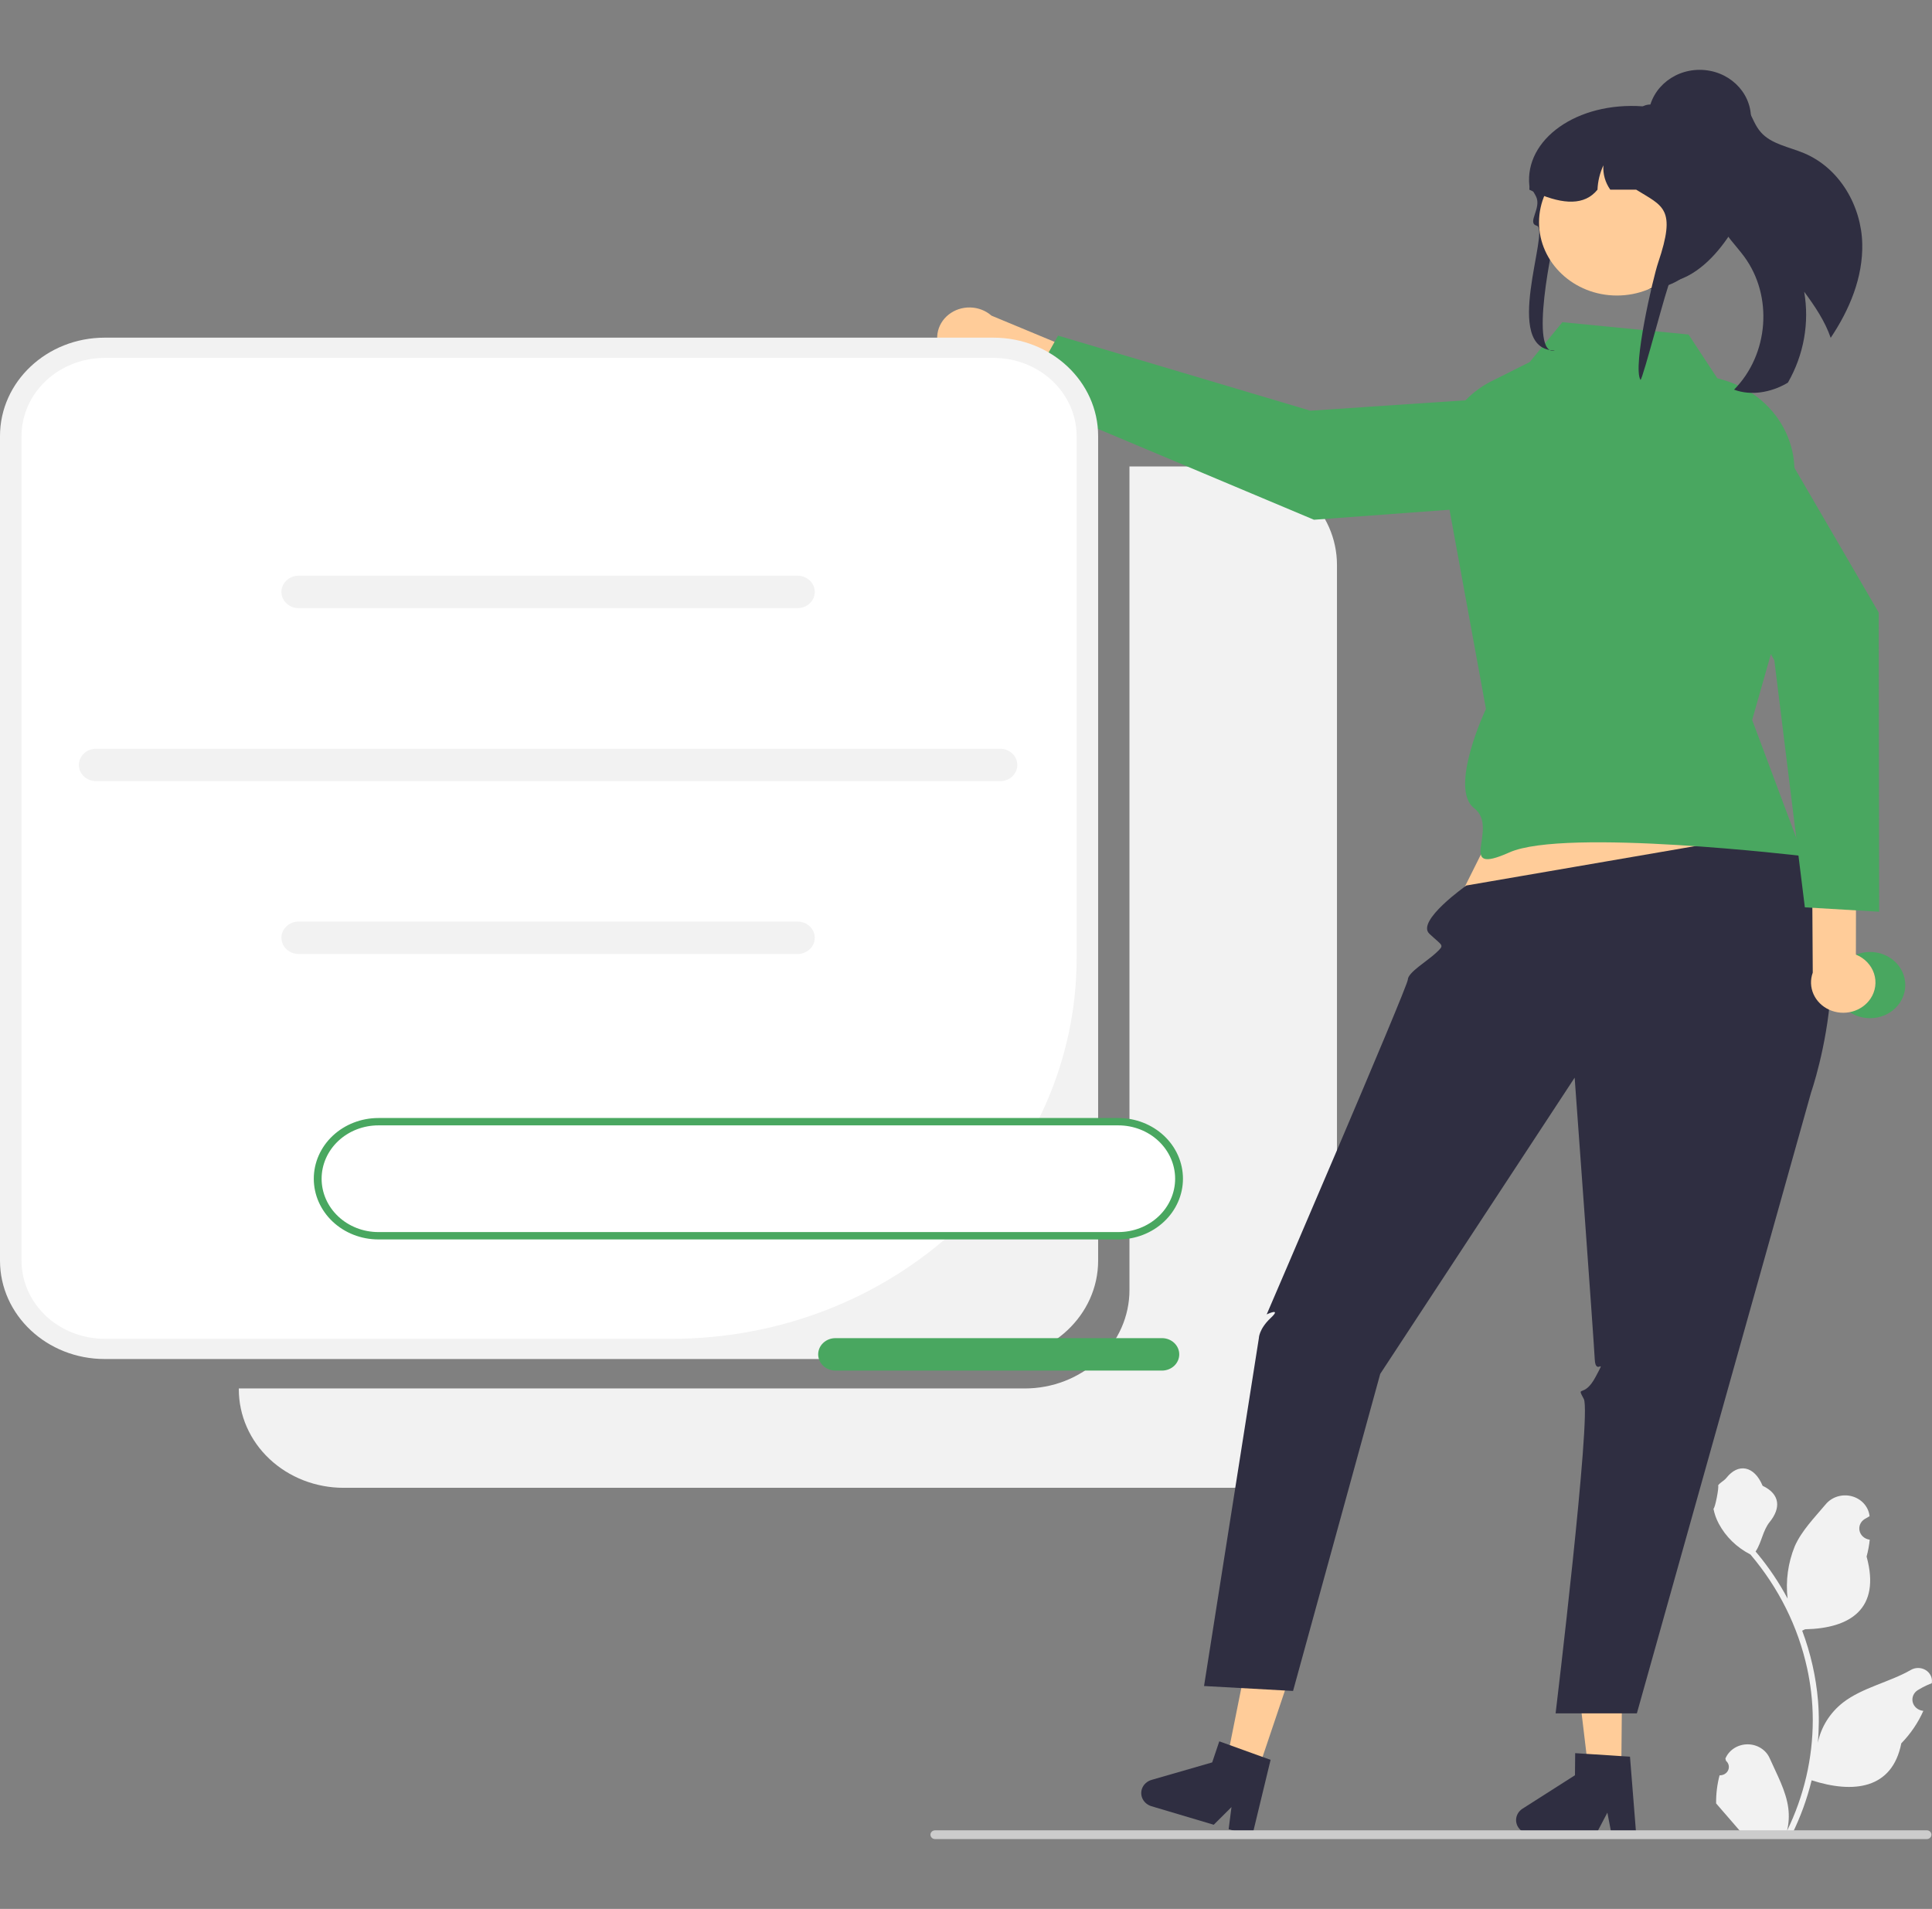 <svg width="332" height="328" viewBox="0 0 332 328" fill="none" xmlns="http://www.w3.org/2000/svg">
<rect x="0" y="0" width="332" height="328" fill="#808080" stroke="none"/>
<g clip-path="url(#clip0_2571_19903)">
<path d="M211.755 80.147H194.09V221.666C194.09 223.886 193.625 226.085 192.72 228.136C191.816 230.188 190.491 232.052 188.82 233.622C187.149 235.192 185.166 236.437 182.982 237.287C180.799 238.136 178.46 238.574 176.097 238.574H41.041V238.736C41.041 240.956 41.506 243.155 42.411 245.206C43.315 247.257 44.64 249.121 46.311 250.691C47.982 252.261 49.966 253.507 52.149 254.357C54.332 255.206 56.672 255.644 59.034 255.644H211.755C214.118 255.644 216.458 255.206 218.641 254.357C220.824 253.507 222.807 252.261 224.478 250.691C226.149 249.121 227.475 247.257 228.379 245.206C229.283 243.155 229.748 240.956 229.748 238.736V97.055C229.748 92.57 227.853 88.27 224.478 85.099C221.104 81.928 216.527 80.147 211.755 80.147Z" fill="#F2F2F2"/>
<path d="M295.495 305.043C295.808 305.056 296.118 304.979 296.382 304.822C296.647 304.664 296.853 304.434 296.974 304.163C297.095 303.892 297.124 303.592 297.057 303.304C296.991 303.017 296.832 302.756 296.602 302.556L296.497 302.165C296.511 302.134 296.525 302.103 296.539 302.071C296.854 301.372 297.382 300.776 298.056 300.358C298.731 299.94 299.522 299.718 300.33 299.721C301.138 299.724 301.927 299.951 302.598 300.374C303.269 300.797 303.793 301.396 304.102 302.098C305.339 304.897 306.914 307.702 307.302 310.662C307.473 311.97 307.4 313.297 307.089 314.582C309.994 308.626 311.503 302.154 311.513 295.602C311.513 293.958 311.416 292.315 311.221 290.682C311.061 289.342 310.838 288.012 310.552 286.692C308.995 279.528 305.652 272.814 300.797 267.1C298.447 265.895 296.546 264.043 295.352 261.792C294.919 260.983 294.613 260.119 294.443 259.227C294.708 259.26 295.443 255.466 295.243 255.234C295.612 254.707 296.273 254.445 296.677 253.931C298.683 251.375 301.448 251.821 302.891 255.295C305.974 256.757 306.004 259.182 304.112 261.514C302.909 262.998 302.743 265.005 301.687 266.594C301.796 266.724 301.909 266.851 302.018 266.982C304.004 269.381 305.734 271.958 307.185 274.675C306.832 271.631 307.254 268.552 308.414 265.691C309.59 263.025 311.795 260.78 313.736 258.475C314.25 257.855 314.947 257.393 315.74 257.146C316.533 256.899 317.386 256.879 318.191 257.088C318.997 257.296 319.718 257.725 320.265 258.318C320.811 258.912 321.158 259.645 321.261 260.424C321.265 260.458 321.269 260.492 321.273 260.526C320.984 260.679 320.702 260.841 320.426 261.013C320.079 261.23 319.81 261.542 319.654 261.905C319.499 262.269 319.464 262.669 319.554 263.052C319.645 263.434 319.856 263.783 320.16 264.051C320.465 264.319 320.848 264.494 321.261 264.554L321.303 264.56C321.2 265.537 321.019 266.505 320.76 267.455C323.25 276.506 317.873 279.802 310.196 279.951C310.026 280.032 309.861 280.114 309.692 280.191C311.15 284.074 312.064 288.117 312.412 292.221C312.609 294.642 312.597 297.074 312.377 299.494L312.39 299.408C312.947 296.718 314.474 294.29 316.714 292.536C320.041 289.967 324.742 289.021 328.332 286.957C328.714 286.727 329.157 286.604 329.611 286.603C330.064 286.602 330.508 286.722 330.891 286.951C331.274 287.179 331.579 287.506 331.77 287.892C331.962 288.278 332.032 288.707 331.973 289.13L331.958 289.22C331.423 289.425 330.902 289.661 330.398 289.926C330.11 290.079 329.827 290.241 329.551 290.413C329.204 290.631 328.935 290.942 328.78 291.306C328.624 291.67 328.59 292.069 328.68 292.452C328.77 292.835 328.981 293.183 329.286 293.451C329.59 293.719 329.974 293.895 330.386 293.955L330.429 293.961C330.459 293.965 330.485 293.969 330.515 293.973C329.601 296.024 328.318 297.913 326.722 299.555C325.165 307.456 318.476 308.205 311.321 305.905H311.317C310.532 309.11 309.395 312.23 307.923 315.215H295.799C295.756 315.088 295.717 314.957 295.677 314.831C296.8 314.897 297.926 314.834 299.032 314.643C298.133 313.606 297.233 312.561 296.334 311.523C296.314 311.504 296.295 311.484 296.277 311.462C295.821 310.931 295.36 310.405 294.904 309.874L294.904 309.873C294.879 308.246 295.079 306.622 295.495 305.043Z" fill="#F2F2F2"/>
<path d="M161.958 60.895C162.401 61.525 162.984 62.058 163.667 62.455C164.35 62.853 165.117 63.106 165.915 63.198C166.712 63.29 167.522 63.218 168.287 62.987C169.052 62.755 169.754 62.371 170.345 61.86L195.552 72.546L200.411 66.721L170.375 54.235C169.385 53.363 168.089 52.864 166.733 52.83C165.378 52.796 164.056 53.231 163.018 54.052C161.981 54.873 161.3 56.023 161.105 57.284C160.909 58.546 161.213 59.83 161.958 60.895Z" fill="#FFCC99"/>
<path d="M270.135 67.559L272.635 80.871C272.752 81.492 272.729 82.129 272.568 82.742C272.407 83.354 272.112 83.928 271.701 84.427C271.29 84.925 270.773 85.338 270.182 85.637C269.592 85.937 268.941 86.117 268.272 86.167L225.792 89.306L175.859 68.306L181.823 57.668L225.17 70.567L270.135 67.559Z" fill="#49A760"/>
<path d="M170.714 58.018H17.993C8.056 58.018 0 65.588 0 74.926V216.607C0 225.945 8.056 233.515 17.993 233.515H170.714C180.652 233.515 188.707 225.945 188.707 216.607V74.926C188.707 65.588 180.652 58.018 170.714 58.018Z" fill="#F2F2F2"/>
<path d="M17.994 61.496C16.117 61.496 14.259 61.843 12.524 62.518C10.79 63.193 9.215 64.183 7.888 65.43C6.56 66.677 5.507 68.158 4.789 69.787C4.071 71.417 3.701 73.163 3.701 74.927V216.608C3.701 220.17 5.207 223.586 7.888 226.105C10.568 228.624 14.204 230.039 17.994 230.039H115.464C124.597 230.039 133.64 228.349 142.077 225.065C150.515 221.781 158.181 216.967 164.639 210.899C171.096 204.831 176.219 197.627 179.714 189.698C183.209 181.77 185.008 173.272 185.008 164.69V74.927C185.008 73.163 184.638 71.417 183.92 69.787C183.201 68.158 182.149 66.677 180.821 65.43C179.494 64.183 177.918 63.193 176.184 62.518C174.45 61.843 172.592 61.496 170.715 61.496H17.994Z" fill="white"/>
<path d="M137.046 104.494H51.327C50.541 104.494 49.786 104.2 49.23 103.678C48.674 103.155 48.361 102.446 48.361 101.707C48.361 100.968 48.674 100.259 49.23 99.736C49.786 99.214 50.541 98.92 51.327 98.92H137.046C137.832 98.92 138.587 99.214 139.143 99.736C139.699 100.259 140.012 100.968 140.012 101.707C140.012 102.446 139.699 103.155 139.143 103.678C138.587 104.2 137.832 104.494 137.046 104.494Z" fill="#F2F2F2"/>
<path d="M137.046 163.922H51.327C50.541 163.922 49.786 163.628 49.23 163.105C48.674 162.583 48.361 161.874 48.361 161.135C48.361 160.396 48.674 159.687 49.23 159.164C49.786 158.641 50.541 158.348 51.327 158.348H137.046C137.832 158.348 138.587 158.641 139.143 159.164C139.699 159.687 140.012 160.396 140.012 161.135C140.012 161.874 139.699 162.583 139.143 163.105C138.587 163.628 137.832 163.922 137.046 163.922Z" fill="#F2F2F2"/>
<path d="M171.855 134.226H16.518C15.732 134.226 14.977 133.933 14.421 133.41C13.865 132.887 13.553 132.179 13.553 131.439C13.553 130.7 13.865 129.991 14.421 129.469C14.977 128.946 15.732 128.652 16.518 128.652H171.855C172.641 128.652 173.395 128.946 173.952 129.469C174.508 129.991 174.82 130.7 174.82 131.439C174.82 132.179 174.508 132.887 173.952 133.41C173.395 133.933 172.641 134.226 171.855 134.226Z" fill="#F2F2F2"/>
<path d="M264.767 126.234L249.293 157.213L308.82 151.547L296.394 121.809L264.767 126.234Z" fill="#FFCC99"/>
<path d="M278.607 304.287L272.963 304.242L270.465 283.309L278.794 283.375L278.607 304.287Z" fill="#FFCC99"/>
<path d="M260.527 312.72C260.522 313.349 260.783 313.954 261.252 314.402C261.721 314.851 262.36 315.106 263.029 315.112L274.251 315.2L276.215 311.458L276.936 315.219L281.171 315.255L280.101 301.842L278.628 301.749L272.62 301.36L270.681 301.238L270.647 305.033L261.633 310.779C261.295 310.994 261.018 311.283 260.826 311.621C260.633 311.96 260.531 312.337 260.527 312.72Z" fill="#2F2E41"/>
<path d="M216.147 304.31L210.766 302.709L214.923 282.01L222.865 284.372L216.147 304.31Z" fill="#FFCC99"/>
<path d="M196.23 307.381C196.029 307.98 196.089 308.63 196.397 309.188C196.705 309.747 197.236 310.167 197.874 310.358L208.572 313.54L211.62 310.506L211.134 314.3L215.17 315.503L218.342 302.386L216.963 301.892L211.341 299.861L209.526 299.209L208.307 302.827L197.894 305.83C197.504 305.943 197.149 306.143 196.859 306.413C196.569 306.683 196.354 307.015 196.23 307.381Z" fill="#2F2E41"/>
<path d="M306.108 142.834L251.984 152.153C251.984 152.153 243.302 158.255 245.625 160.441C247.947 162.626 248.307 162.288 246.781 163.721C245.256 165.155 241.957 167.072 241.924 168.326C241.892 169.581 217.671 225.848 217.671 225.848C217.671 225.848 220.362 224.583 218.344 226.48C216.325 228.377 216.325 229.944 216.325 229.944L206.906 289.702L222.203 290.548L237.182 236.068L270.593 185.172C270.593 185.172 273.908 230.558 274.047 233.577C274.186 236.595 276.205 232.802 274.186 236.595C272.168 240.389 270.822 237.86 272.168 240.389C273.513 242.918 267.32 294.402 267.32 294.402H281.283L311.229 187.689C311.229 187.689 321.884 157.181 306.108 142.834Z" fill="#2F2E41"/>
<path d="M290.164 57.478L268.483 55.361L262.866 62.214L256.323 65.489C253.553 66.875 251.268 68.981 249.739 71.556C248.21 74.13 247.502 77.064 247.701 80.006L255.348 121.808C255.348 121.808 248.889 135.476 253.33 138.878C257.771 142.28 249.896 150.705 259.385 146.464C268.874 142.224 309.845 147.096 309.845 147.096L301.098 123.704L307.632 100.719L308.351 81.445C308.486 77.844 307.348 74.302 305.116 71.371C302.885 68.441 299.684 66.286 296.013 65.244L295.099 64.984L290.164 57.478Z" fill="#49A760"/>
<path d="M320.013 41.859C320.155 47.601 317.871 53.162 314.591 58.046C313.616 55.194 311.863 52.6 310.036 50.126C310.957 55.477 309.976 60.965 307.243 65.739C307.147 65.804 307.047 65.864 306.945 65.919C304.27 67.431 300.88 68.043 297.987 66.951C303.964 60.897 304.725 50.865 299.714 44.074C298.295 42.147 296.46 40.443 295.581 38.25C294.194 34.751 295.527 30.898 296.369 27.25C297.155 23.855 297.293 19.814 294.869 17.326C295.128 16.978 295.481 16.702 295.891 16.524C296.301 16.347 296.754 16.275 297.204 16.316C298.698 16.514 299.786 17.735 300.479 18.992C301.172 20.25 301.629 21.643 302.595 22.729C304.383 24.762 307.428 25.242 309.994 26.313C316.21 28.915 319.864 35.469 320.013 41.859Z" fill="#2F2E41"/>
<path d="M159.891 315.248C159.89 315.347 159.911 315.445 159.951 315.537C159.991 315.628 160.05 315.711 160.124 315.781C160.199 315.851 160.287 315.907 160.385 315.944C160.482 315.982 160.586 316.001 160.691 316.001H331.104C331.317 316.001 331.52 315.922 331.671 315.781C331.821 315.639 331.905 315.448 331.905 315.248C331.905 315.049 331.821 314.858 331.671 314.716C331.52 314.575 331.317 314.496 331.104 314.496H160.691C160.586 314.496 160.482 314.515 160.385 314.553C160.287 314.59 160.199 314.646 160.124 314.716C160.05 314.786 159.991 314.869 159.951 314.96C159.911 315.052 159.89 315.15 159.891 315.248Z" fill="#CCCCCC"/>
<path d="M321.354 174.953C324.698 174.953 327.409 172.405 327.409 169.263C327.409 166.12 324.698 163.572 321.354 163.572C318.01 163.572 315.299 166.12 315.299 169.263C315.299 172.405 318.01 174.953 321.354 174.953Z" fill="#49A760"/>
<path d="M267.696 38.577C268.052 37.409 265.604 44.549 266.785 44.678C272.165 45.258 279.55 48.277 283.298 49.686C283.466 49.667 283.635 49.649 283.799 49.626C284.201 49.584 284.593 49.525 284.98 49.456C293.705 47.904 297.061 35.31 297.061 35.195C297.061 34.629 295.615 19.078 293.337 18.848C292.738 18.787 292.137 18.756 291.535 18.755H285.882C284.712 18.518 283.526 18.357 282.333 18.272H282.323C270.943 17.457 261.969 23.975 262.808 31.907C262.813 31.916 262.823 31.925 262.828 31.934C263.071 32.275 263.285 32.597 263.473 32.906C263.657 33.196 263.811 33.472 263.945 33.734C264.982 35.76 262.315 38.308 264.084 38.784C266.435 39.417 257.899 60.212 267.207 60.212C262.679 61.422 266.717 41.799 267.696 38.577Z" fill="#2F2E41"/>
<path d="M277.857 50.779C285.249 50.779 291.241 45.148 291.241 38.202C291.241 31.256 285.249 25.625 277.857 25.625C270.465 25.625 264.473 31.256 264.473 38.202C264.473 45.148 270.465 50.779 277.857 50.779Z" fill="#FFCC99"/>
<path d="M262.809 32.592C263.032 32.703 263.25 32.804 263.474 32.905C263.707 33.011 263.94 33.117 264.173 33.213C268.655 35.124 272.303 35.336 274.517 32.592C274.576 31.148 274.921 29.728 275.534 28.403C275.426 29.884 275.841 31.356 276.715 32.592H281.172C285.763 35.455 288.121 35.754 284.934 45.154C284.046 47.773 280.514 63.015 281.903 65.275C282.305 65.234 286.582 48.539 286.969 48.471C295.695 46.919 301.239 33.411 300.529 32.647C300.532 30.474 300.001 28.33 298.975 26.382C297.678 23.915 295.656 21.848 293.149 20.426C291.654 19.745 290.095 19.194 288.493 18.782C288.453 18.773 288.419 18.764 288.379 18.755C287.888 18.63 287.386 18.515 286.885 18.419C285.849 18.213 284.802 18.064 283.748 17.972C283.674 17.968 283.599 17.963 283.53 17.963C283.109 17.964 282.696 18.07 282.334 18.271C282.329 18.271 282.329 18.276 282.324 18.276C282.065 18.418 281.839 18.608 281.659 18.833C281.342 19.212 281.17 19.681 281.172 20.163H276.209C276.026 20.163 275.842 20.168 275.658 20.177C272.346 20.283 269.195 21.547 266.822 23.722C264.449 25.896 263.025 28.825 262.828 31.934C262.814 32.155 262.809 32.371 262.809 32.592Z" fill="#2F2E41"/>
<path d="M292.074 28.572C296.943 28.572 300.891 24.862 300.891 20.286C300.891 15.71 296.943 12 292.074 12C287.204 12 283.256 15.71 283.256 20.286C283.256 24.862 287.204 28.572 292.074 28.572Z" fill="#2F2E41"/>
<path d="M321.423 171.609C321.854 170.972 322.131 170.254 322.237 169.505C322.344 168.757 322.275 167.996 322.037 167.274C321.8 166.553 321.398 165.889 320.86 165.328C320.322 164.767 319.661 164.322 318.923 164.025L318.966 138.04L311.32 136.262L311.509 167.125C311.069 168.33 311.114 169.646 311.637 170.822C312.16 171.998 313.124 172.952 314.346 173.505C315.568 174.058 316.964 174.17 318.268 173.821C319.572 173.471 320.695 172.685 321.423 171.609Z" fill="#FFCC99"/>
<path d="M283.561 76.156L295.458 68.558C296.014 68.203 296.641 67.962 297.302 67.849C297.962 67.736 298.64 67.754 299.292 67.901C299.945 68.049 300.557 68.324 301.09 68.707C301.623 69.09 302.065 69.574 302.387 70.127L322.843 105.252L322.921 156.658L310.15 155.906L304.907 113.466L283.561 76.156Z" fill="#49A760"/>
<path d="M192.181 192.736H65.022C62.256 192.736 59.604 193.769 57.648 195.606C55.692 197.444 54.594 199.937 54.594 202.536C54.594 205.135 55.692 207.627 57.648 209.465C59.604 211.303 62.256 212.335 65.022 212.335H192.181C194.947 212.335 197.599 211.303 199.555 209.465C201.511 207.627 202.609 205.135 202.609 202.536C202.609 199.937 201.511 197.444 199.555 195.606C197.599 193.769 194.947 192.736 192.181 192.736Z" fill="white"/>
<path d="M192.182 212.967H65.023C62.079 212.967 59.255 211.868 57.173 209.911C55.092 207.955 53.922 205.302 53.922 202.535C53.922 199.768 55.092 197.115 57.173 195.159C59.255 193.203 62.079 192.104 65.023 192.104H192.182C195.126 192.104 197.95 193.203 200.032 195.159C202.114 197.115 203.283 199.768 203.283 202.535C203.283 205.302 202.114 207.955 200.032 209.911C197.95 211.868 195.126 212.967 192.182 212.967ZM65.023 193.368C62.436 193.368 59.954 194.334 58.125 196.053C56.295 197.772 55.267 200.104 55.267 202.535C55.267 204.966 56.295 207.298 58.125 209.017C59.954 210.736 62.436 211.702 65.023 211.702H192.182C194.769 211.702 197.251 210.736 199.08 209.017C200.91 207.298 201.938 204.966 201.938 202.535C201.938 200.104 200.91 197.772 199.08 196.053C197.251 194.334 194.769 193.368 192.182 193.368H65.023Z" fill="#49A760"/>
<path d="M199.679 235.502H143.563C142.777 235.502 142.022 235.208 141.466 234.686C140.91 234.163 140.598 233.454 140.598 232.715C140.598 231.976 140.91 231.267 141.466 230.744C142.022 230.221 142.777 229.928 143.563 229.928H199.679C200.466 229.928 201.22 230.221 201.776 230.744C202.332 231.267 202.645 231.976 202.645 232.715C202.645 233.454 202.332 234.163 201.776 234.686C201.22 235.208 200.466 235.502 199.679 235.502Z" fill="#49A760"/>
</g>
<defs>
<clipPath id="clip0_2571_19903">
<rect width="332" height="304" fill="white" transform="translate(0 12)"/>
</clipPath>
</defs>
</svg>